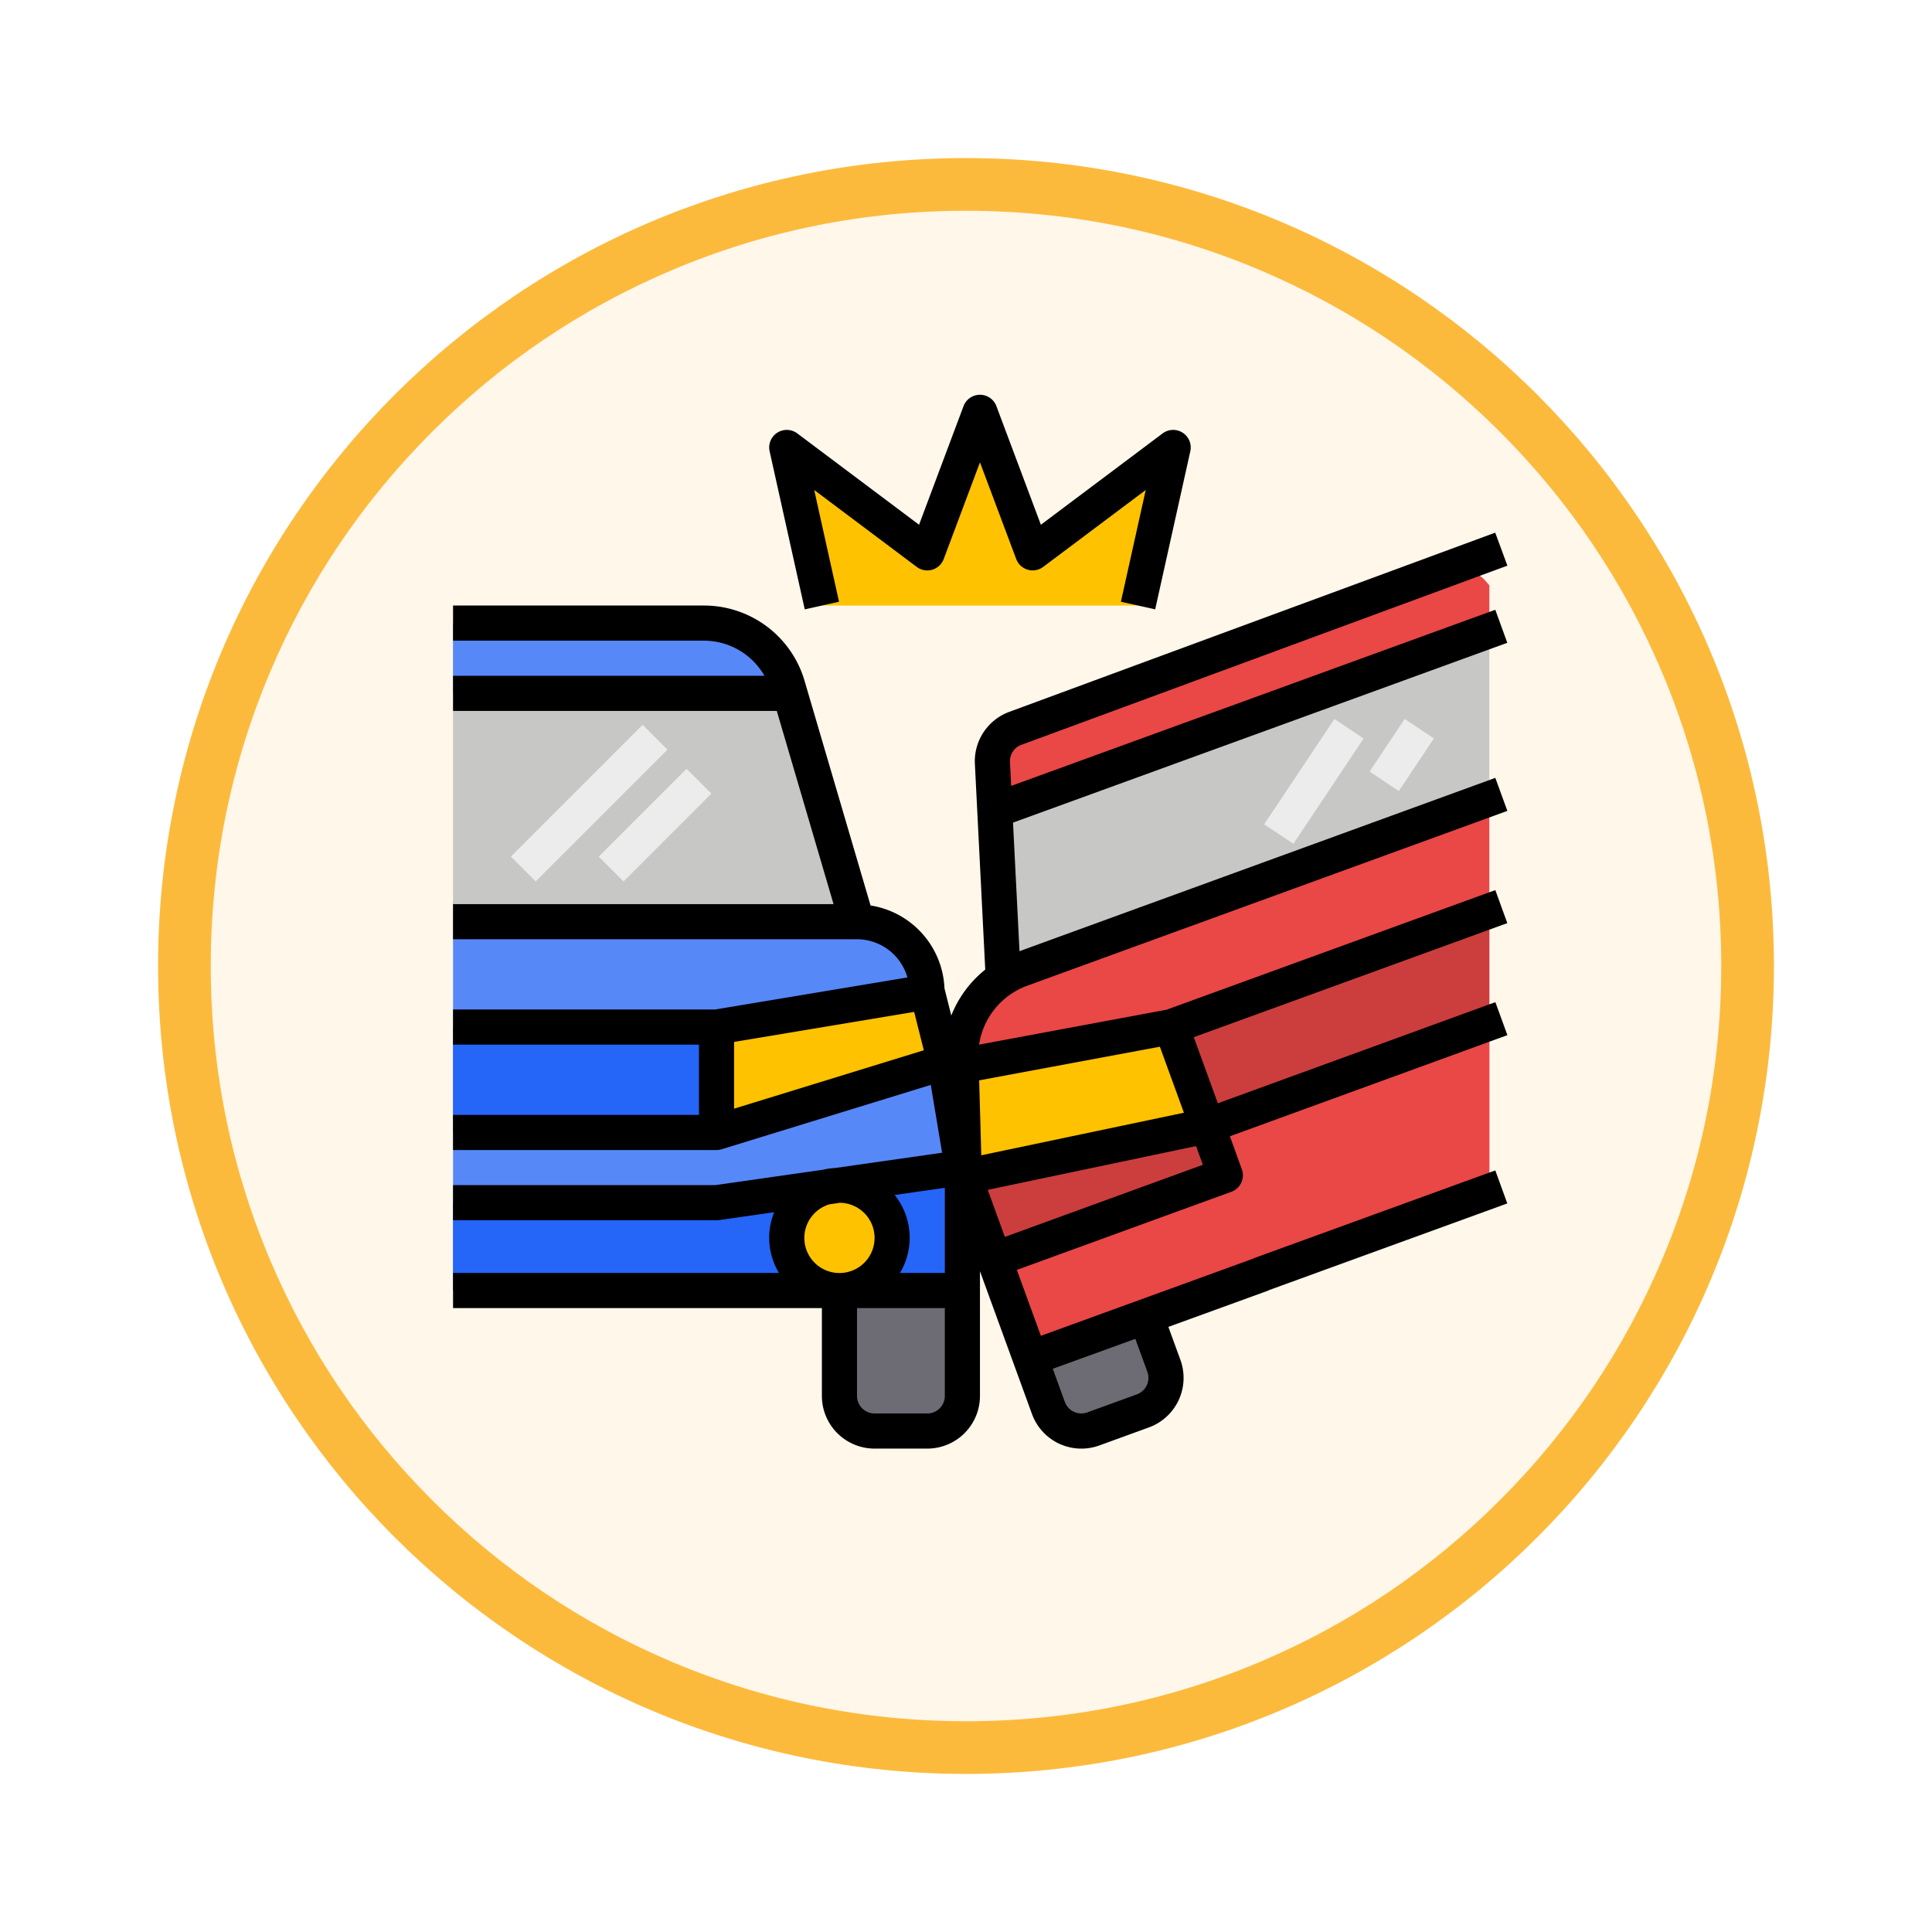 <svg xmlns="http://www.w3.org/2000/svg" xmlns:xlink="http://www.w3.org/1999/xlink" width="110" height="110" viewBox="0 0 110 110">
  <defs>
    <filter id="Trazado_982547" x="0" y="0" width="110" height="110" filterUnits="userSpaceOnUse">
      <feOffset dy="3" input="SourceAlpha"/>
      <feGaussianBlur stdDeviation="3" result="blur"/>
      <feFlood flood-opacity="0.161"/>
      <feComposite operator="in" in2="blur"/>
      <feComposite in="SourceGraphic"/>
    </filter>
  </defs>
  <g id="Grupo_1209007" data-name="Grupo 1209007" transform="translate(-272.19 -5049.728)">
    <g id="Grupo_1208899" data-name="Grupo 1208899" transform="translate(-525 3090.205)">
      <g id="Grupo_1164703" data-name="Grupo 1164703" transform="translate(806.19 1965.523)">
        <g id="Grupo_1160931" data-name="Grupo 1160931" transform="translate(0)">
          <g id="Grupo_1160749" data-name="Grupo 1160749" transform="translate(0)">
            <g id="Grupo_1158891" data-name="Grupo 1158891" transform="translate(0 0)">
              <g id="Grupo_1157406" data-name="Grupo 1157406" transform="translate(0)">
                <g id="Grupo_1155793" data-name="Grupo 1155793" transform="translate(0)">
                  <g id="Grupo_1154704" data-name="Grupo 1154704" transform="translate(0)">
                    <g id="Grupo_1150790" data-name="Grupo 1150790" transform="translate(0)">
                      <g id="Grupo_1154214" data-name="Grupo 1154214" transform="translate(0)">
                        <g id="Grupo_1152583" data-name="Grupo 1152583" transform="translate(0 0)">
                          <g id="Grupo_1146973" data-name="Grupo 1146973" transform="translate(0 0)">
                            <g id="Grupo_1146954" data-name="Grupo 1146954">
                              <g transform="matrix(1, 0, 0, 1, -9, -6)" filter="url(#Trazado_982547)">
                                <g id="Trazado_982547-2" data-name="Trazado 982547" transform="translate(9 6)" fill="#fef7ea">
                                  <path d="M 46 90.5 C 39.992 90.5 34.164 89.324 28.679 87.003 C 23.38 84.762 18.621 81.553 14.534 77.466 C 10.446 73.379 7.238 68.62 4.996 63.321 C 2.676 57.836 1.5 52.008 1.5 46 C 1.5 39.992 2.676 34.164 4.996 28.679 C 7.238 23.38 10.446 18.621 14.534 14.534 C 18.621 10.446 23.38 7.238 28.679 4.996 C 34.164 2.676 39.992 1.5 46 1.5 C 52.008 1.5 57.836 2.676 63.321 4.996 C 68.62 7.238 73.379 10.446 77.466 14.534 C 81.554 18.621 84.762 23.38 87.004 28.679 C 89.324 34.164 90.5 39.992 90.5 46 C 90.5 52.008 89.324 57.836 87.004 63.321 C 84.762 68.62 81.554 73.379 77.466 77.466 C 73.379 81.553 68.62 84.762 63.321 87.003 C 57.836 89.324 52.008 90.5 46 90.5 Z" stroke="none"/>
                                  <path d="M 46 3 C 40.194 3 34.563 4.136 29.263 6.378 C 24.143 8.544 19.544 11.644 15.594 15.594 C 11.644 19.544 8.544 24.143 6.378 29.263 C 4.137 34.563 3 40.194 3 46 C 3 51.806 4.137 57.437 6.378 62.737 C 8.544 67.857 11.644 72.455 15.594 76.405 C 19.544 80.355 24.143 83.456 29.263 85.622 C 34.563 87.863 40.194 89 46 89 C 51.806 89 57.437 87.863 62.737 85.622 C 67.857 83.456 72.456 80.355 76.406 76.405 C 80.356 72.455 83.456 67.857 85.622 62.737 C 87.864 57.437 89 51.806 89 46 C 89 40.194 87.864 34.563 85.622 29.263 C 83.456 24.143 80.356 19.544 76.406 15.594 C 72.456 11.644 67.857 8.544 62.737 6.378 C 57.437 4.136 51.806 3 46 3 M 46 -7.62939453125e-06 C 71.405 -7.62939453125e-06 92 20.595 92 46 C 92 71.405 71.405 92 46 92 C 20.595 92 7.62939453125e-06 71.405 7.62939453125e-06 46 C 7.62939453125e-06 20.595 20.595 -7.62939453125e-06 46 -7.62939453125e-06 Z" stroke="none" fill="#fcba3d"/>
                                </g>
                              </g>
                            </g>
                          </g>
                        </g>
                      </g>
                    </g>
                  </g>
                </g>
              </g>
            </g>
          </g>
        </g>
      </g>
    </g>
    <g id="filledoutline" transform="translate(295.985 5070.205)">
      <path id="Trazado_1048544" data-name="Trazado 1048544" d="M2,38H17l12-2,1,4,1,6v7H2Z" fill="#5788f8"/>
      <path id="Trazado_1048545" data-name="Trazado 1048545" d="M29,61H26a2,2,0,0,1-2-2V52h7v7A2,2,0,0,1,29,61Z" fill="#6d6b73"/>
      <path id="Trazado_1048546" data-name="Trazado 1048546" d="M2,48H17l14-2v7H2Z" fill="#2565f8"/>
      <path id="Trazado_1048547" data-name="Trazado 1048547" d="M17,44l13-4-1-4L17,38Z" fill="#ffc200"/>
      <path id="Trazado_1048548" data-name="Trazado 1048548" d="M2,38H17v6H2Z" fill="#2565f8"/>
      <path id="Trazado_1048549" data-name="Trazado 1048549" d="M2,32V30.906l22.586-.315L25,32a4,4,0,0,1,4,4L17,38H2Z" fill="#5788f8"/>
      <path id="Trazado_1048550" data-name="Trazado 1048550" d="M2,15H16.26a5,5,0,0,1,4.8,3.59l.12.41L25,32H2Z" fill="#c7c7c5"/>
      <path id="Trazado_1048551" data-name="Trazado 1048551" d="M2,15H16.26a5,5,0,0,1,4.8,3.59l.12.41H2Z" fill="#5788f8"/>
      <path id="Trazado_1048552" data-name="Trazado 1048552" d="M61,31.39,42.89,37.98,30.93,40.21l.18,6.32,1.71,4.7,2.05,5.63,13.15-4.78v-.01L61,47.35Z" fill="#cc3e3e"/>
      <path id="Trazado_1048553" data-name="Trazado 1048553" d="M41.277,59.853l-2.819,1.026a2,2,0,0,1-2.564-1.2L34.557,56l6.631-2.229,1.284,3.518a2,2,0,0,1-1.195,2.564Z" fill="#6d6b73"/>
      <path id="Trazado_1048554" data-name="Trazado 1048554" d="M61,37.77,44.95,43.62l1.02,2.82L32.82,51.23l2.05,5.63L61,47.35" fill="#ea4747"/>
      <path id="Trazado_1048555" data-name="Trazado 1048555" d="M44.946,43.619l-13.84,2.909-.173-6.322,11.961-2.225Z" fill="#ffc200"/>
      <path id="Trazado_1048556" data-name="Trazado 1048556" d="M61,37.77,44.95,43.62l-2.06-5.64L61,31.39Z" fill="#cc3e3e"/>
      <path id="Trazado_1048557" data-name="Trazado 1048557" d="M61,31.39,42.89,37.98,30.93,40.21a5.068,5.068,0,0,1-.03-.55,5.279,5.279,0,0,1,2.428-4.444l-.066-1.3L61,24Z" fill="#ea4747"/>
      <path id="Trazado_1048558" data-name="Trazado 1048558" d="M61,25,34.29,34.73l-.963.487L32.85,25.67l-.14-2.7a2.006,2.006,0,0,1,1.31-1.98L58.6,12.05a1.991,1.991,0,0,1,2.19.56l.21.24Z" fill="#c7c7c5"/>
      <path id="Trazado_1048559" data-name="Trazado 1048559" d="M61,15.43,32.85,25.67l-.14-2.7a2.006,2.006,0,0,1,1.31-1.98L58.6,12.05a1.991,1.991,0,0,1,2.19.56l.21.24Z" fill="#ea4747"/>
      <circle id="Elipse_12551" data-name="Elipse 12551" cx="3" cy="3" r="3" transform="translate(21 47)" fill="#ffc200"/>
      <path id="Trazado_1048560" data-name="Trazado 1048560" d="M23,14,21,5l8,6,3-8,3,8,8-6-2,9Z" fill="#ffc200"/>
      <g id="Grupo_1209006" data-name="Grupo 1209006">
        <path id="Trazado_1048561" data-name="Trazado 1048561" d="M4.447,24.25H15.054v2H4.447Z" transform="translate(-14.999 14.29) rotate(-45)" fill="#ececec"/>
        <path id="Trazado_1048562" data-name="Trazado 1048562" d="M9.964,25.5h7.071v2H9.964Z" transform="translate(-14.784 17.308) rotate(-45)" fill="#ececec"/>
        <path id="Trazado_1048563" data-name="Trazado 1048563" d="M47.394,23H54.6v2H47.394Z" transform="matrix(0.555, -0.832, 0.832, 0.555, 2.74, 53.122)" fill="#ececec"/>
        <path id="Trazado_1048564" data-name="Trazado 1048564" d="M54.2,21.5H57.8v2H54.2Z" transform="matrix(0.555, -0.832, 0.832, 0.555, 6.215, 56.614)" fill="#ececec"/>
      </g>
      <path id="Trazado_1048565" data-name="Trazado 1048565" d="M34.366,21.928l27.663-10.2L61.336,9.85,33.677,20.05a3,3,0,0,0-1.966,2.971l.59,11.706a6.344,6.344,0,0,0-1.934,2.617l-.388-1.552a4.985,4.985,0,0,0-4.208-4.715l-3.708-12.62-.044-.152A5.966,5.966,0,0,0,16.26,14H2v2H16.26a3.974,3.974,0,0,1,3.469,2H2v2H20.432l3.232,11H2v2H25a2.994,2.994,0,0,1,2.87,2.175L16.917,37H2v2H16v4H2v2H17a1.017,1.017,0,0,0,.294-.044L29.2,41.292l.643,3.863-6.087.869a3.984,3.984,0,0,0-.7.1L16.929,47H2v2H17a.969.969,0,0,0,.142-.01l3.143-.449A3.876,3.876,0,0,0,20.556,52H2v2H23v5a3,3,0,0,0,3,3h3a3,3,0,0,0,3-3V51.9l1.931,5.3,1.027,2.82a2.993,2.993,0,0,0,3.842,1.8l2.819-1.026a3,3,0,0,0,1.793-3.845l-.685-1.879,5.635-2.048a1.081,1.081,0,0,0,.125-.056L61.342,48.29l.682-.248-.683-1.88L47.678,51.13a1.081,1.081,0,0,0-.125.056L35.468,55.578,34.1,51.827l12.211-4.448a1,1,0,0,0,.6-1.279l-.681-1.882,15.8-5.758-.685-1.878-15.8,5.757-1.37-3.762,17.85-6.495-.683-1.88-18.716,6.81L31.949,39a4.247,4.247,0,0,1,2.7-3.339l27.378-9.97-.685-1.879L34.251,33.68l-.369-7.321L62.024,16.122l-.683-1.88L33.777,24.269l-.068-1.344a1,1,0,0,1,.657-1ZM18,42.646v-3.8l3.147-.524,7.107-1.185.548,2.184ZM22,50a2,2,0,0,1,1.438-1.91l.6-.086A2,2,0,1,1,22,50Zm8,9a1,1,0,0,1-1,1H26a1,1,0,0,1-1-1V54h5Zm0-7H27.444a3.9,3.9,0,0,0-.3-4.44L30,47.153Zm10.848,3.751.684,1.88a1,1,0,0,1-.6,1.282l-2.82,1.026a1,1,0,0,1-1.281-.6l-.685-1.883Zm3.457-10.975.385,1.066L33.418,49.948l-.975-2.679Zm-2.062-5.658,1.369,3.759L32.075,45.3l-.121-4.266Z"/>
      <path id="Trazado_1048566" data-name="Trazado 1048566" d="M22.024,14.217l1.952-.434L22.563,7.422,28.4,11.8a1,1,0,0,0,1.537-.449L32,5.848l2.063,5.5A1,1,0,0,0,35.6,11.8l5.838-4.378-1.414,6.361,1.952.434,2-9A1,1,0,0,0,42.4,4.2L35.468,9.4,32.937,2.65a1,1,0,0,0-1.874,0L28.532,9.4,21.6,4.2a1,1,0,0,0-1.576,1.017Z"/>
    </g>
  </g>
</svg>

